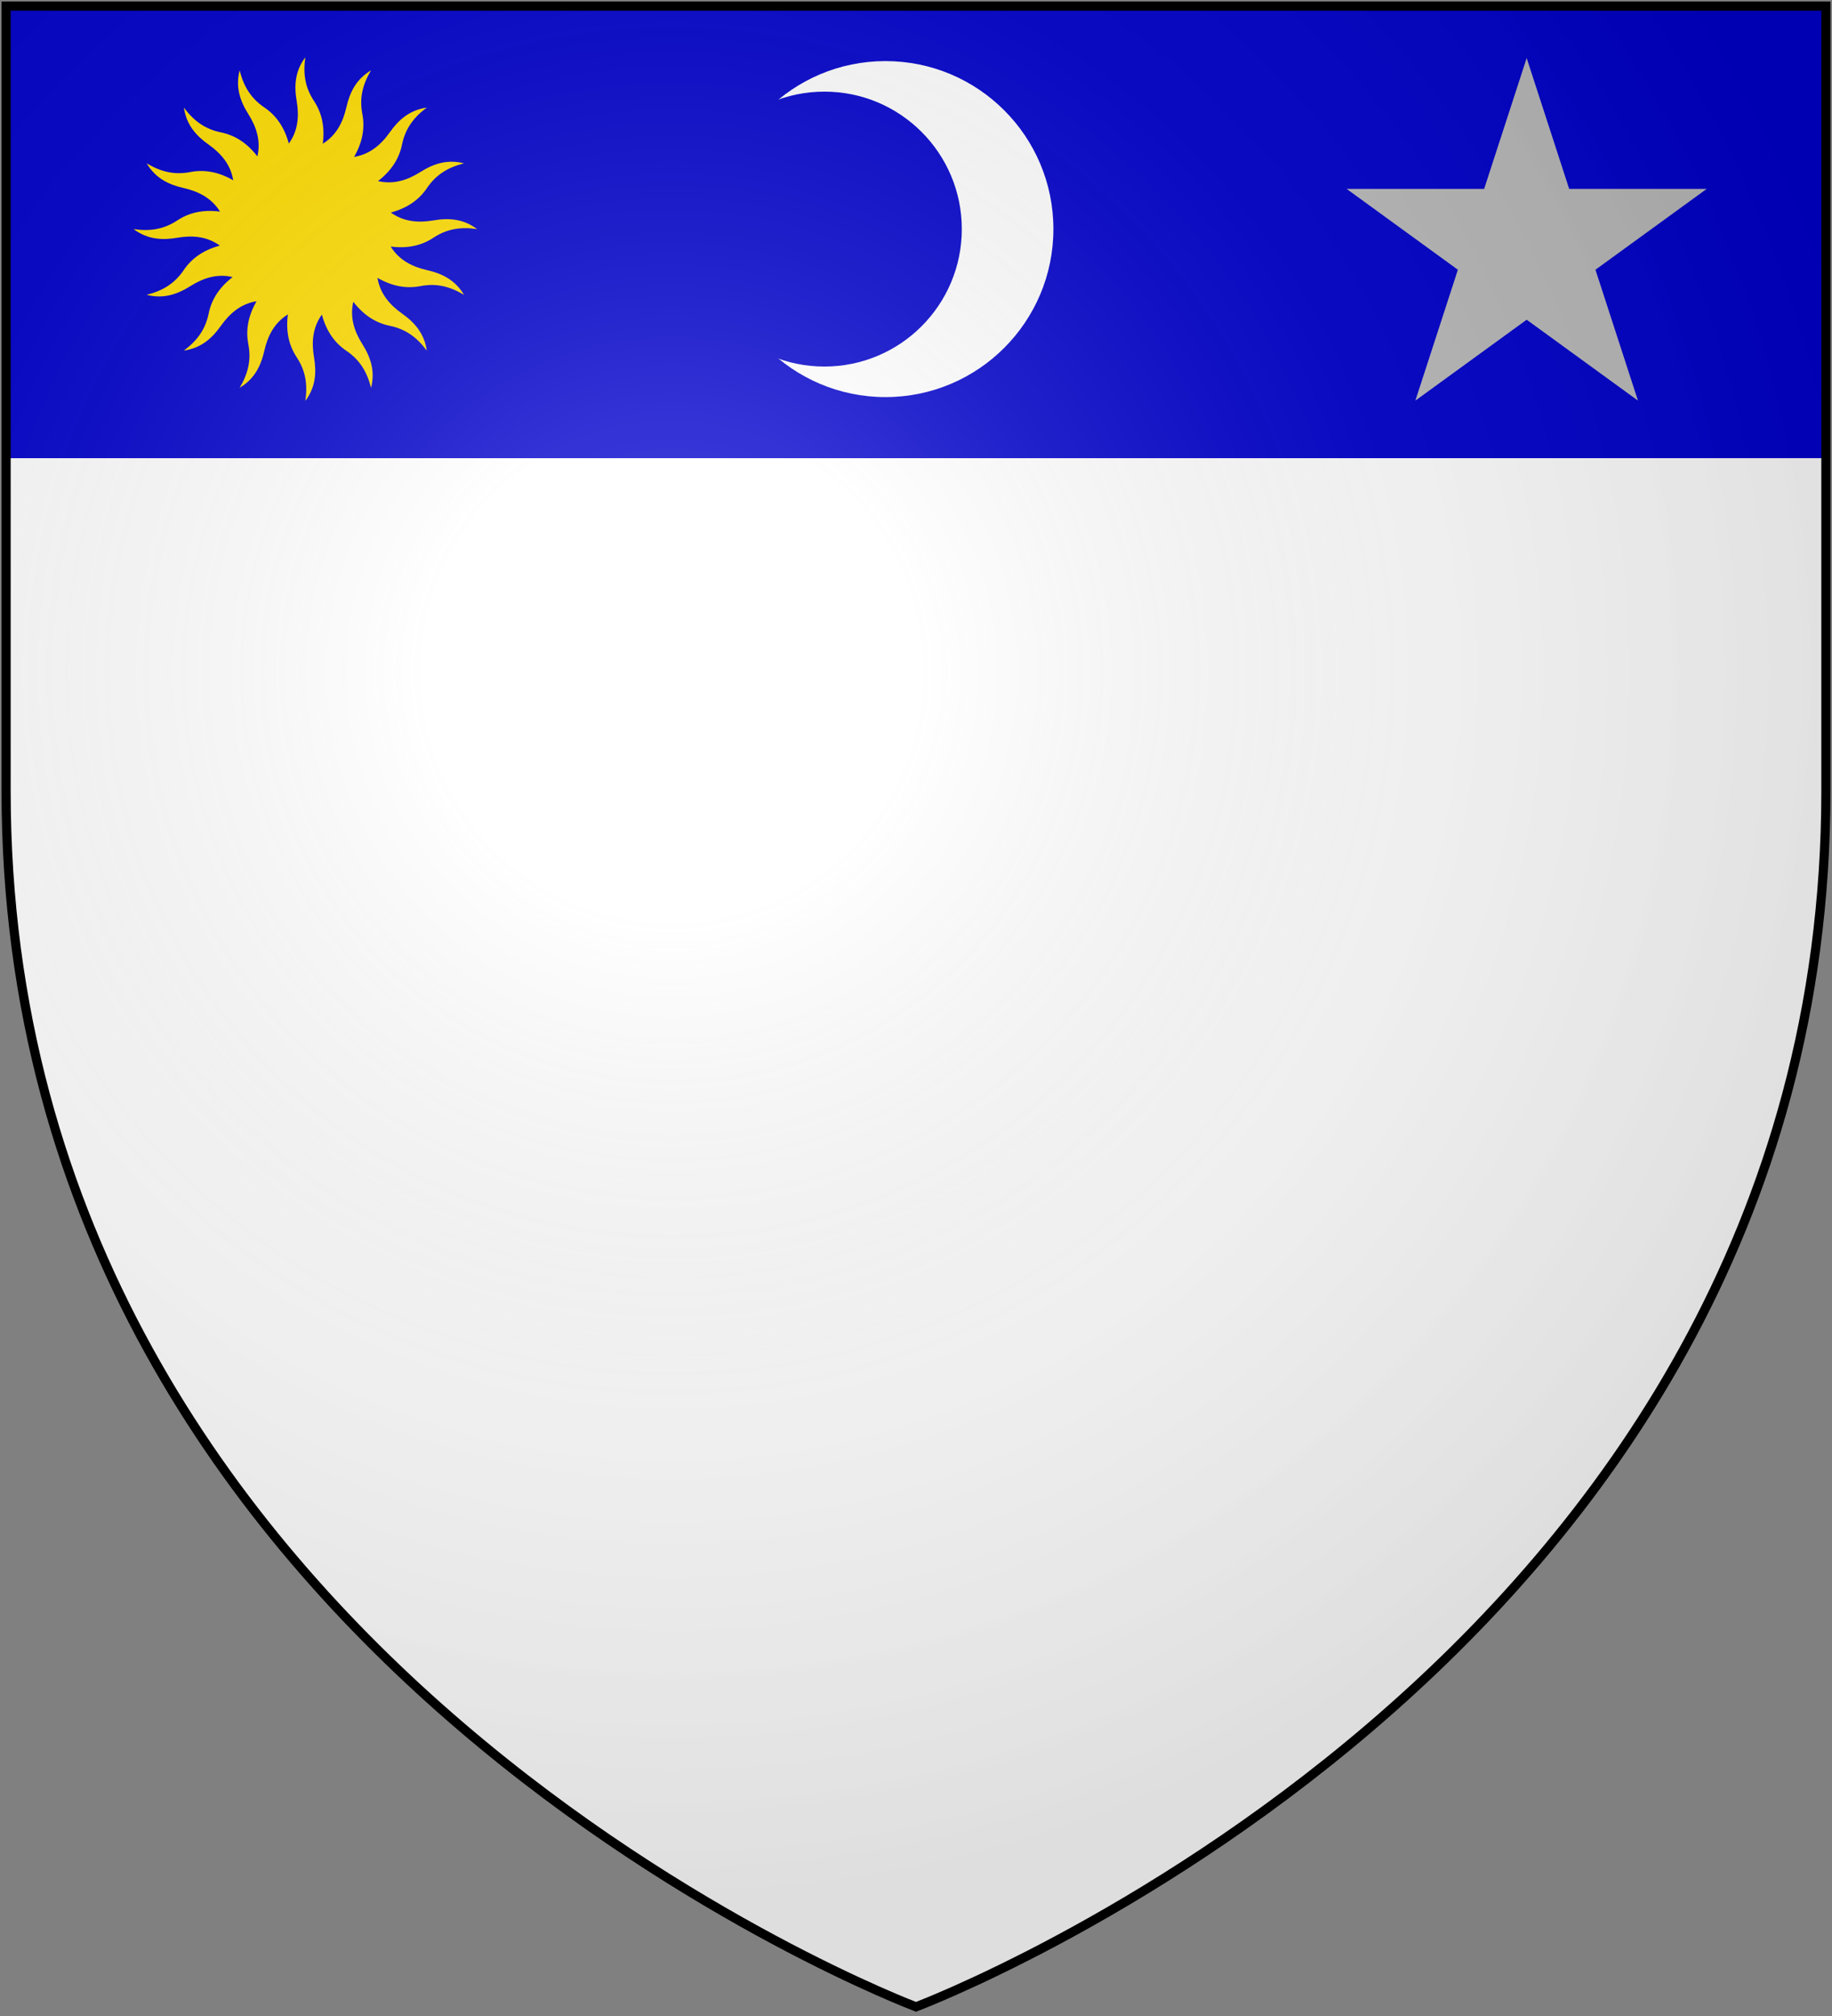 <?xml version="1.0" encoding="UTF-8"?>
<svg xmlns="http://www.w3.org/2000/svg" xmlns:xlink="http://www.w3.org/1999/xlink" width="600" height="660">
<rect width="100%" height="100%" fill="#808080" stroke="none"/>
<defs>
  <radialGradient id="rg" gradientUnits="userSpaceOnUse" cx="220" cy="220" r="405">
    <stop style="stop-color:#fff;stop-opacity:.3" offset="0"/>
    <stop style="stop-color:#fff;stop-opacity:.2" offset=".2"/>
    <stop style="stop-color:#666;stop-opacity:.1" offset=".6"/>
    <stop style="stop-color:#000;stop-opacity:.13" offset="1"/>
  </radialGradient>
  <path id="shield" d="m2,2v257c0,286 298,398 298,398c0,0 298-112 298-398V2z"/>
</defs>
<use id="background" xlink:href="#shield" fill="#fff"/>
<path id="chief" fill="#00c" d="M 2 2 L 2 150 L 598 150 L 598 2 L 2 2 z"/>
<path fill="#fd0" transform="translate(100,75)scale(0.25)translate(-300,-300)" d="m 300,75 c -13.628,18.188 -14.759,37.359 -11.353,57.256 3.377,19.732 1.867,38.89 -10.263,55.752 -6.02,-22.342 -17.303,-37.327 -32.105,-47.331 -17.671,-11.942 -27.065,-27.584 -32.368,-48.534 -5.63,22.019 0.631,40.139 11.391,57.218 10.666,16.929 16.62,35.206 11.88,55.414 -14.11,-18.331 -30.281,-27.852 -47.782,-31.429 -20.895,-4.271 -35.58,-15.118 -48.496,-32.444 3.225,22.497 15.966,36.835 32.444,48.496 16.342,11.566 28.835,26.189 32.18,46.692 -20.057,-11.543 -38.624,-14.183 -56.165,-10.789 -20.939,4.051 -38.655,-0.327 -57.218,-11.391 11.588,19.551 28.848,27.9 48.534,32.368 19.516,4.43 36.618,13.179 47.556,30.827 -22.931,-2.98 -41.077,1.698 -55.977,11.541 -17.795,11.755 -35.871,14.471 -57.256,11.353 18.188,13.628 37.359,14.759 57.256,11.353 19.732,-3.377 38.89,-1.867 55.752,10.263 -22.342,6.02 -37.327,17.303 -47.331,32.105 -11.942,17.671 -27.584,27.065 -48.534,32.368 22.019,5.63 40.139,-0.631 57.218,-11.391 16.929,-10.666 35.206,-16.62 55.414,-11.88 -18.331,14.11 -27.852,30.281 -31.429,47.782 -4.271,20.895 -15.118,35.58 -32.444,48.496 22.497,-3.224 36.835,-15.966 48.496,-32.444 11.566,-16.342 26.189,-28.835 46.692,-32.18 -11.543,20.057 -14.183,38.624 -10.789,56.165 4.051,20.939 -0.327,38.655 -11.391,57.218 19.551,-11.588 27.9,-28.848 32.368,-48.534 4.433,-19.532 13.188,-36.657 30.865,-47.594 -2.991,22.95 1.655,41.144 11.504,56.053 11.755,17.795 14.471,35.834 11.353,57.218 13.628,-18.188 14.759,-37.321 11.353,-57.218 -3.377,-19.732 -1.831,-38.925 10.301,-55.789 6.021,22.33 17.271,37.368 32.068,47.368 17.671,11.942 27.065,27.547 32.368,48.496 5.63,-22.018 -0.63,-40.101 -11.391,-57.18 -10.672,-16.939 -16.599,-35.264 -11.842,-55.489 14.109,18.332 30.244,27.889 47.744,31.466 20.895,4.271 35.58,15.118 48.496,32.444 -3.225,-22.497 -15.966,-36.835 -32.444,-48.496 -16.342,-11.565 -28.799,-26.224 -32.143,-46.729 20.047,11.532 38.593,14.219 56.128,10.827 20.939,-4.051 38.655,0.327 57.218,11.391 -11.588,-19.551 -28.848,-27.9 -48.534,-32.368 -19.516,-4.43 -36.582,-13.214 -47.519,-30.865 22.915,2.972 41.085,-1.666 55.977,-11.504 17.795,-11.755 35.834,-14.471 57.218,-11.353 -18.188,-13.628 -37.321,-14.759 -57.218,-11.353 -19.732,3.377 -38.925,1.831 -55.789,-10.301 22.33,-6.021 37.368,-17.271 47.368,-32.068 11.942,-17.671 27.547,-27.065 48.496,-32.368 -22.019,-5.63 -40.101,0.631 -57.18,11.391 -16.939,10.672 -35.264,16.599 -55.489,11.842 18.332,-14.109 27.889,-30.244 31.466,-47.744 4.271,-20.896 15.118,-35.58 32.444,-48.496 -22.497,3.225 -36.835,15.966 -48.496,32.444 -11.566,16.342 -26.224,28.799 -46.729,32.143 11.532,-20.047 14.219,-38.594 10.827,-56.128 -4.051,-20.939 0.327,-38.655 11.391,-57.218 -19.551,11.588 -27.9,28.848 -32.368,48.534 -4.427,19.506 -13.195,36.581 -30.827,47.519 2.97,-22.914 -1.704,-41.047 -11.541,-55.94 -11.755,-17.795 -14.471,-35.871 -11.353,-57.256 z"/>
<circle cx="290" cy="75" r="55" fill="#fff"/>
<circle cx="270" cy="75" r="45" fill="#00c"/>
<path fill="#bbb" transform="translate(500,81)scale(62)" d="M0,-1 L0.588,0.809 L-0.951,-0.309 L0.951,-0.309 L-0.588,0.809z"/>
<use id="shine" xlink:href="#shield" fill="url(#rg)" stroke="#000" stroke-width="3"/>
</svg>